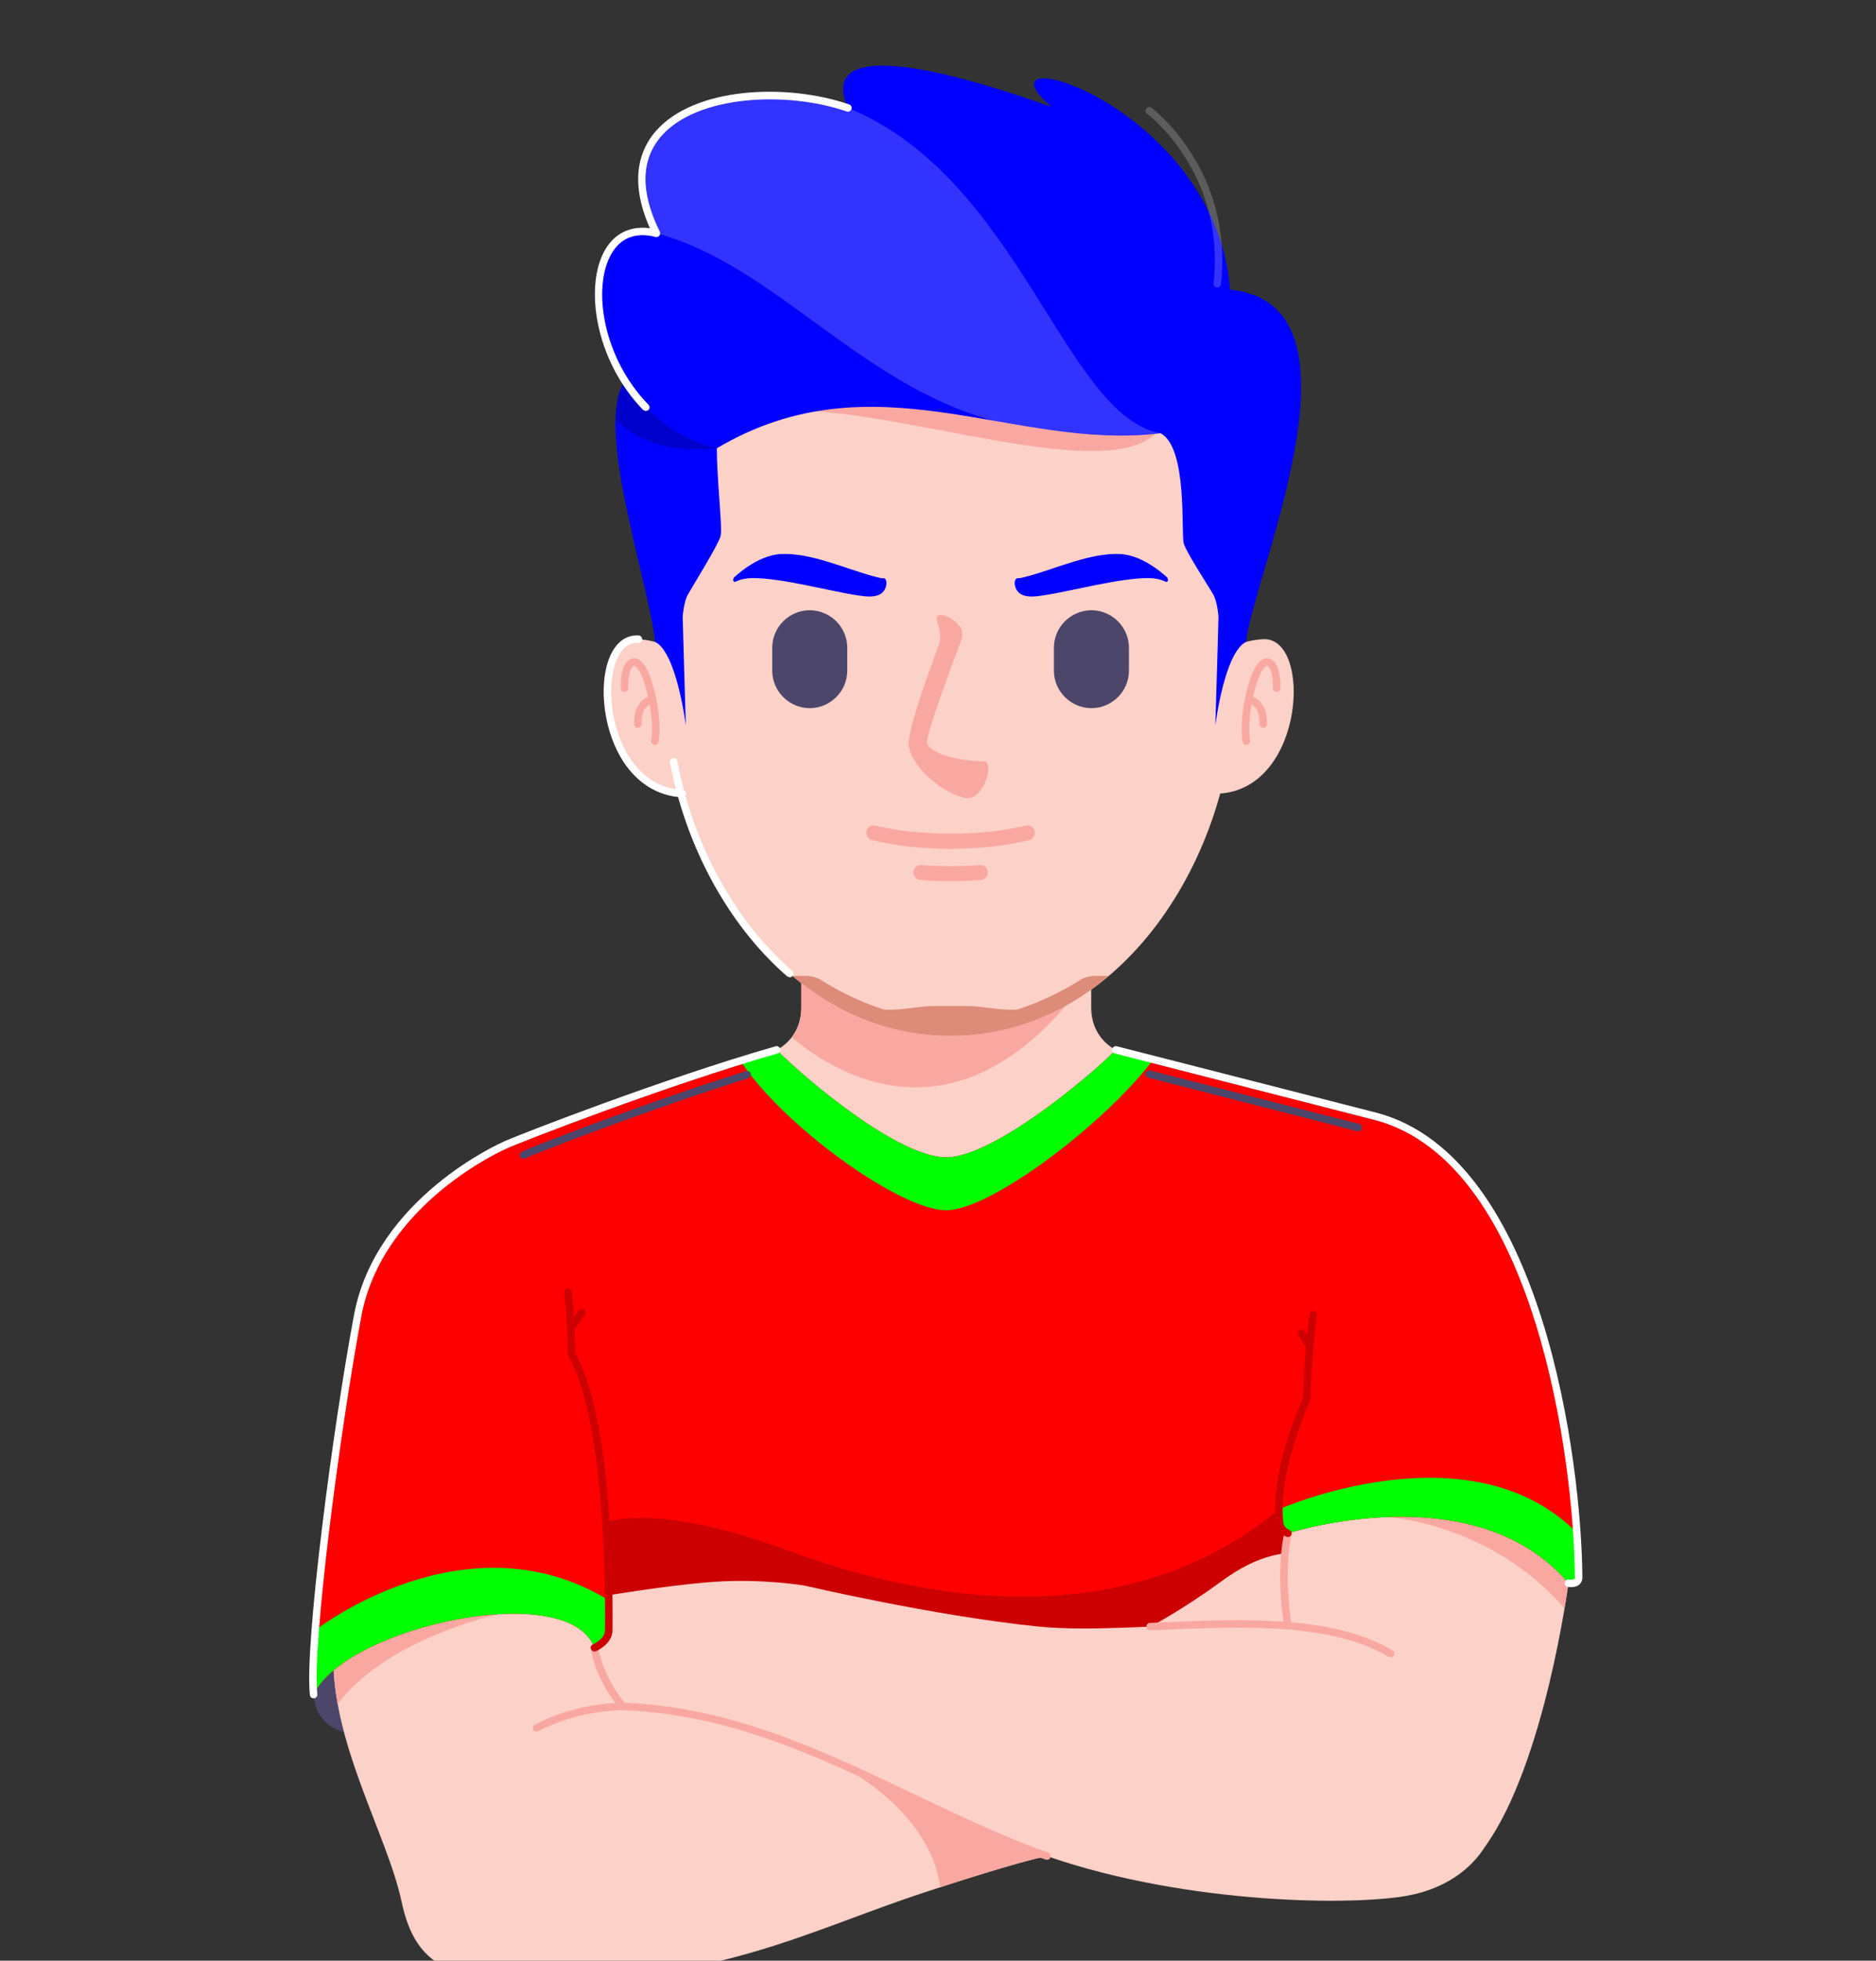 <svg width="224" height="234" viewBox="0 0 224 234" fill="none" xmlns="http://www.w3.org/2000/svg">
<rect x="0" y="0" width="224" height="234" fill="#333333" stroke="none"/>
<g clip-path="url(#clip0_1_1358)">
<path fill-rule="evenodd" clip-rule="evenodd" d="M44.534 206.995C41.66 207.297 37.743 206.5 37.444 202.241C37.143 197.984 41.522 197.733 41.606 197.865C41.689 197.997 44.716 203.409 44.716 203.523L44.534 206.995Z" fill="#4C466A"/>
<path fill-rule="evenodd" clip-rule="evenodd" d="M95.677 145.293H130.295V128.676C132.427 127.971 134.675 127.109 134.675 127.109L133.239 125.299C133.239 125.299 130.295 124.009 130.295 120.248V88.271H95.677V120.248C95.677 124.009 92.732 125.299 92.732 125.299L91.296 127.109C91.296 127.109 93.541 127.971 95.677 128.676V145.293Z" fill="#FCD1C8"/>
<path fill-rule="evenodd" clip-rule="evenodd" d="M95.678 109.952V120.248C95.678 121.845 95.146 122.999 94.534 123.793C99.916 128.315 113.675 136.613 128.015 119.153L106.036 106.296C106.036 106.296 100.295 108.351 95.678 109.952Z" fill="#F9A8A1"/>
<path fill-rule="evenodd" clip-rule="evenodd" d="M60.279 136.679C61.656 136.012 79.59 129.047 92.732 125.299C96.57 129.127 107.354 138.124 112.984 138.124C118.348 138.124 129.402 129.127 133.239 125.299L164.339 133.252V195.032L163.31 206.867H65.18L60.279 136.679Z" fill="#FF0001"/>
<path fill-rule="evenodd" clip-rule="evenodd" d="M164.339 175.58V195.032L164.102 197.76C154.611 198.831 125.766 202.309 121.472 203.104C118.43 203.667 97.472 205.845 80.696 206.867H65.18L64.156 192.236C66.503 187.611 68.766 183.679 68.766 183.679C68.766 183.679 72.636 177.139 94.223 185.093C115.808 193.049 138.536 193.485 154.66 178.4C159.266 174.092 162.331 173.801 164.339 175.58Z" fill="#CC0001"/>
<path fill-rule="evenodd" clip-rule="evenodd" d="M96.084 189.236C96.084 189.236 91.079 188.377 85.263 188.783C79.448 189.189 71.2 190.631 71.2 190.631L68.27 195.544L71.336 205.101C71.336 205.101 74.716 206.588 76.383 205.46C78.049 204.333 96.579 194.373 96.084 189.236Z" fill="#FCD1C8"/>
<path fill-rule="evenodd" clip-rule="evenodd" d="M70.978 196.651C70.978 196.651 71.381 200.055 74.354 203.661L82.74 201.224L110.867 202.937L125.042 221.528C125.042 221.528 122.766 221.777 110.418 225.835C98.066 229.892 88.87 234.94 71.47 236.293C54.072 237.645 49.654 234.94 47.941 226.917C46.228 218.892 39.378 207.716 39.828 196.988C40.278 186.26 57.677 186.168 57.677 186.168C57.677 186.168 71.289 188.241 70.978 196.651Z" fill="#FCD1C8"/>
<path fill-rule="evenodd" clip-rule="evenodd" d="M112.651 205.277L125.042 221.528C125.042 221.528 122.995 221.755 112.267 225.231C110.832 214.804 97.983 209.492 97.983 209.492L111.18 204.932C111.683 205.045 112.172 205.161 112.651 205.277Z" fill="#F9A8A1"/>
<path fill-rule="evenodd" clip-rule="evenodd" d="M40.322 203.376C39.937 201.247 39.739 199.109 39.828 196.988C40.156 189.164 49.498 186.997 54.532 186.397L59.516 192.647C59.516 192.647 46.149 195.527 40.322 203.376Z" fill="#F9A8A1"/>
<path fill-rule="evenodd" clip-rule="evenodd" d="M134.124 196.085L137.382 194.127C137.382 194.127 141.335 192.028 145.752 188.783C150.171 185.537 153.866 184.636 158.555 185.719C163.243 186.799 164.339 192.299 164.339 192.299C164.339 192.299 161.17 200.411 158.284 199.059C155.399 197.708 134.124 196.085 134.124 196.085Z" fill="#FCD1C8"/>
<path fill-rule="evenodd" clip-rule="evenodd" d="M187.273 188.944C187.273 188.944 184.475 210.473 177.331 220.364L153.792 194.033C153.792 194.033 152.704 188.111 153.781 182.995C154.86 177.877 154.86 177.877 154.86 177.877C154.86 177.877 175.775 174.179 176.765 174.721C177.757 175.263 187.224 183.375 187.273 188.944Z" fill="#FCD1C8"/>
<path fill-rule="evenodd" clip-rule="evenodd" d="M187.274 188.944C187.274 188.944 187.126 190.077 186.812 191.943C177.858 181.689 165.64 181.055 165.64 181.055L169.462 175.471C173.255 174.907 176.396 174.519 176.766 174.721C177.758 175.263 187.224 183.375 187.274 188.944Z" fill="#F9A8A1"/>
<path fill-rule="evenodd" clip-rule="evenodd" d="M188.492 188.224C188.38 171.381 182.718 138.192 164.339 133.252C164.339 133.252 156.579 144.411 156.036 166.947C156.036 166.947 152.071 175.423 152.792 181.732C152.792 181.732 152.836 182.633 153.782 182.995C153.782 182.995 176.094 175.781 187.274 188.944C187.274 188.944 188.512 189.192 188.492 188.224Z" fill="#FF0001"/>
<path fill-rule="evenodd" clip-rule="evenodd" d="M188.492 188.224C188.482 186.604 188.419 184.829 188.299 182.944C175.506 170.029 152.727 180.119 152.704 180.128C152.704 180.673 152.732 181.211 152.792 181.732C152.792 181.732 152.836 182.633 153.782 182.995C153.782 182.995 176.094 175.781 187.272 188.944C187.272 188.944 188.512 189.192 188.492 188.224Z" fill="#00FF00"/>
<path fill-rule="evenodd" clip-rule="evenodd" d="M60.279 136.679C60.279 136.679 45.316 143.068 42.7 157.041C40.087 171.013 36.813 196.383 37.444 202.241C41.279 194.104 67.922 188.34 70.978 196.651C70.978 196.651 72.691 195.952 72.691 194.509C72.691 193.067 73.092 170.116 68.225 161.555C68.225 161.555 68.588 141.547 60.279 136.679Z" fill="#FF0001"/>
<path fill-rule="evenodd" clip-rule="evenodd" d="M37.638 194.564C37.374 198.036 37.284 200.763 37.444 202.241C41.279 194.101 67.922 188.34 70.978 196.651C70.978 196.651 72.691 195.952 72.691 194.509C72.691 194.203 72.709 192.912 72.691 190.993C55.594 180.517 37.638 194.564 37.638 194.564Z" fill="#00FF00"/>
<path fill-rule="evenodd" clip-rule="evenodd" d="M96.084 189.236C96.084 189.236 111.498 192.84 123.848 194.104C136.198 195.367 155.402 191.039 166.039 197.348C176.678 203.661 178.842 211.864 178.842 215.559C178.842 219.255 175.594 225.205 167.211 226.379C158.827 227.549 138.274 226.829 122.315 220.517C106.359 214.208 92.295 204.289 74.354 203.661L96.084 189.236Z" fill="#FCD1C8"/>
<path d="M166.039 197.793L165.811 197.731C162.502 195.769 158.364 194.851 153.836 194.477L153.675 194.465C148.796 194.072 143.472 194.305 138.242 194.536L137.342 194.575C137.044 194.591 136.887 194.395 136.875 194.149C136.866 193.903 137.056 193.695 137.303 193.684L138.203 193.645C143.292 193.424 148.466 193.197 153.259 193.539C153.016 191.915 152.447 187.175 153.347 182.903C153.396 182.664 153.632 182.505 153.875 182.559C154.115 182.609 154.268 182.845 154.219 183.087C153.318 187.364 153.968 192.287 154.172 193.611C158.719 194.009 162.886 194.96 166.266 196.965C166.476 197.091 166.547 197.364 166.422 197.575C166.339 197.716 166.191 197.793 166.039 197.793ZM125.011 221.963L124.864 221.939C123.948 221.619 123.042 221.284 122.151 220.932C117.536 219.107 113.022 216.953 108.654 214.872C97.527 209.564 87.016 204.552 74.344 204.107C74.201 204.109 69.073 204.069 64.278 206.617C64.064 206.733 63.792 206.653 63.676 206.435C63.56 206.216 63.643 205.947 63.86 205.833C67.731 203.773 71.714 203.332 73.459 203.237C70.934 199.849 70.553 196.839 70.537 196.705C70.507 196.46 70.681 196.239 70.925 196.211C71.162 196.179 71.391 196.353 71.42 196.599C71.424 196.629 71.84 199.829 74.573 203.223C87.347 203.721 98.372 208.981 109.036 214.067C113.391 216.143 117.892 218.288 122.479 220.104C123.359 220.452 124.252 220.783 125.156 221.096C125.388 221.176 125.511 221.432 125.432 221.664C125.367 221.847 125.196 221.963 125.011 221.963Z" fill="#F9A8A1"/>
<path d="M70.978 197.097C70.804 197.097 70.638 196.993 70.567 196.821C70.475 196.593 70.581 196.333 70.809 196.239C70.823 196.233 72.245 195.631 72.245 194.509L72.248 194.189C72.303 186.871 71.981 169.063 67.838 161.773L67.779 161.545C67.78 161.512 67.831 158.312 67.376 154.231C67.349 153.987 67.527 153.767 67.77 153.737C68.019 153.725 68.234 153.888 68.264 154.132C68.386 155.245 68.475 156.295 68.534 157.236L69.136 156.401C69.279 156.2 69.559 156.156 69.757 156.301C69.956 156.444 70.003 156.723 69.857 156.923L68.611 158.651C68.673 160.088 68.673 161.101 68.672 161.44C72.865 168.98 73.193 186.84 73.138 194.195L73.136 194.509C73.136 196.232 71.227 197.031 71.146 197.064L70.978 197.097Z" fill="#CC0001"/>
<path fill-rule="evenodd" clip-rule="evenodd" d="M88.415 126.588C90.024 129.097 92.662 131.916 95.678 134.557C101.706 139.847 109.23 144.436 112.984 144.436C116.62 144.436 124.099 139.624 130.295 134.181C133.239 131.595 135.894 128.865 137.708 126.443L133.239 125.299C129.402 129.127 118.348 138.124 112.984 138.124C107.354 138.124 96.57 129.127 92.732 125.299C91.339 125.697 89.891 126.129 88.415 126.588Z" fill="#00FF00"/>
<path d="M153.782 183.44L153.624 183.411C152.419 182.952 152.35 181.803 152.347 181.755C151.651 175.687 155.154 167.804 155.594 166.844C155.643 164.809 155.756 162.791 155.928 160.808L155.03 159.353C154.899 159.143 154.964 158.869 155.174 158.739C155.386 158.613 155.659 158.676 155.787 158.885L156.068 159.34C156.156 158.493 156.255 157.652 156.364 156.82C156.396 156.579 156.596 156.4 156.864 156.437C157.108 156.471 157.28 156.695 157.248 156.939C156.82 160.169 156.563 163.541 156.482 166.959L156.44 167.137C156.402 167.221 152.535 175.572 153.235 181.681C153.242 181.771 153.302 182.333 153.94 182.579C154.172 182.667 154.287 182.924 154.198 183.153C154.131 183.332 153.962 183.44 153.782 183.44Z" fill="#CC0001"/>
<path d="M164.342 133.699L164.23 133.684L138.156 127.016C137.919 126.955 137.775 126.712 137.835 126.473C137.896 126.236 138.135 126.101 138.378 126.152L164.451 132.821C164.69 132.883 164.834 133.124 164.772 133.364C164.722 133.564 164.539 133.699 164.342 133.699ZM162.172 135.012L162.06 135L137.087 128.613C136.85 128.552 136.706 128.309 136.766 128.071C136.826 127.833 137.068 127.695 137.307 127.749L162.282 134.135C162.52 134.197 162.664 134.44 162.603 134.679C162.552 134.88 162.37 135.012 162.172 135.012ZM60.279 137.124C60.115 137.124 59.955 137.032 59.878 136.872C59.771 136.651 59.862 136.385 60.085 136.277C61.399 135.64 75.883 130.031 88.039 126.239C88.276 126.16 88.525 126.296 88.597 126.531C88.672 126.765 88.539 127.016 88.306 127.088C76.185 130.869 61.777 136.447 60.473 137.077L60.279 137.124ZM62.5 138.293C62.337 138.293 62.177 138.203 62.099 138.043C61.993 137.821 62.085 137.555 62.308 137.447C63.573 136.833 77.464 131.455 89.086 127.833C89.319 127.755 89.571 127.889 89.642 128.124C89.716 128.359 89.586 128.611 89.351 128.681C77.766 132.293 63.949 137.64 62.695 138.249L62.5 138.293Z" fill="#4C466A"/>
<path fill-rule="evenodd" clip-rule="evenodd" d="M147.398 58.9V82.312C147.398 102.044 133.948 123.627 113.503 123.627C93.058 123.627 79.608 102.044 79.608 82.312V58.9C79.608 14.359 147.398 14.359 147.398 58.9Z" fill="#FCD1C8"/>
<path fill-rule="evenodd" clip-rule="evenodd" d="M91.031 49.236C104.39 47.029 135.152 59.911 139.088 50.097C140.368 46.905 104.515 39.997 91.031 49.236Z" fill="#F9A8A1"/>
<path fill-rule="evenodd" clip-rule="evenodd" d="M81.464 94.713C71.143 94.176 70.271 75.883 76.232 76.285C81.194 76.619 82.232 79.783 82.562 81.112C82.891 82.44 81.464 94.713 81.464 94.713Z" fill="#FCD1C8"/>
<path fill-rule="evenodd" clip-rule="evenodd" d="M145.536 94.713C155.858 94.176 156.73 75.883 150.768 76.285C145.807 76.619 144.768 79.783 144.438 81.112C144.111 82.44 145.536 94.713 145.536 94.713Z" fill="#FCD1C8"/>
<path fill-rule="evenodd" clip-rule="evenodd" d="M114.843 75.236C114.93 75.607 114.927 76.015 114.815 76.312C114.034 78.413 110.595 87.432 110.698 88.596C110.922 90.087 115.19 90.897 117.444 90.851C118.844 90.823 117.472 95.756 115.156 95.223C112.688 94.659 108.924 91.796 108.5 88.94C108.295 87.564 110.479 81.281 112.075 77.041C112.483 75.952 112.134 74.888 111.918 74.191C111.364 72.367 114.56 74.011 114.843 75.236Z" fill="#F9A8A1"/>
<path d="M148.808 88.899C148.591 88.899 148.402 88.741 148.367 88.52C148.071 86.533 148.404 83.719 149.235 81.167C149.998 78.833 150.87 78.461 151.464 78.577C152.399 78.747 152.967 80.179 152.878 82.14C152.867 82.38 152.67 82.567 152.432 82.567L152.415 82.565C152.168 82.555 151.976 82.347 151.988 82.101C152.063 80.435 151.591 79.505 151.306 79.453C151.158 79.412 150.639 79.736 150.083 81.445C149.899 82.005 149.742 82.584 149.611 83.164C150.263 83.427 151.328 84.193 151.286 86.419C151.28 86.664 151.071 86.88 150.831 86.856C150.586 86.851 150.388 86.647 150.394 86.4C150.424 84.856 149.839 84.271 149.431 84.052C149.146 85.651 149.074 87.207 149.251 88.388C149.286 88.632 149.119 88.857 148.875 88.895L148.808 88.899Z" fill="#F9A8A1"/>
<path d="M78.195 88.899L78.129 88.895C77.886 88.857 77.718 88.629 77.755 88.388C77.932 87.207 77.86 85.651 77.575 84.055C77.165 84.276 76.581 84.861 76.61 86.4C76.615 86.647 76.42 86.851 76.173 86.856C75.951 86.887 75.725 86.664 75.719 86.419C75.676 84.193 76.743 83.427 77.395 83.164C77.266 82.584 77.107 82.005 76.923 81.445C76.366 79.736 75.823 79.412 75.701 79.453C75.415 79.505 74.943 80.435 75.017 82.101C75.029 82.347 74.838 82.555 74.592 82.565C74.33 82.628 74.138 82.388 74.128 82.14C74.039 80.179 74.607 78.747 75.542 78.577C76.143 78.461 77.008 78.833 77.771 81.167C78.602 83.719 78.932 86.535 78.636 88.52C78.603 88.741 78.413 88.899 78.195 88.899Z" fill="#F9A8A1"/>
<path fill-rule="evenodd" clip-rule="evenodd" d="M130.318 72.831H130.32C132.783 72.831 134.8 74.845 134.8 77.309V80.035C134.8 82.497 132.783 84.512 130.32 84.512H130.318C127.855 84.512 125.839 82.497 125.839 80.035V77.309C125.839 74.845 127.855 72.831 130.318 72.831Z" fill="#4C466A"/>
<path fill-rule="evenodd" clip-rule="evenodd" d="M96.686 72.831H96.688C99.148 72.831 101.166 74.845 101.166 77.309V80.035C101.166 82.497 99.148 84.512 96.688 84.512H96.686C94.223 84.512 92.207 82.497 92.207 80.035V77.309C92.207 74.845 94.223 72.831 96.686 72.831Z" fill="#4C466A"/>
<path d="M113.503 101.304C110.055 101.304 106.805 100.94 104.099 100.255C103.623 100.133 103.333 99.649 103.456 99.172C103.576 98.695 104.073 98.399 104.536 98.528C109.596 99.812 117.427 99.809 122.467 98.528C122.937 98.399 123.429 98.695 123.549 99.171C123.672 99.649 123.383 100.133 122.907 100.255C120.205 100.94 116.955 101.304 113.503 101.304Z" fill="#F9A8A1"/>
<path d="M113.503 105.159C112.273 105.159 111.052 105.109 109.872 105.015C109.383 104.977 109.019 104.548 109.058 104.056C109.096 103.564 109.536 103.195 110.016 103.239C112.281 103.419 114.73 103.419 116.99 103.239C117.468 103.191 117.909 103.564 117.948 104.056C117.988 104.548 117.623 104.977 117.133 105.015C115.953 105.109 114.732 105.159 113.503 105.159Z" fill="#F9A8A1"/>
<path fill-rule="evenodd" clip-rule="evenodd" d="M146.885 34.58C164.153 36.227 149.848 68.04 148.763 76.619C146.193 77.897 145.112 86.591 145.112 86.591C145.112 86.591 145.458 75.363 145.49 73.567C145.49 73.567 145.36 71.831 144.869 70.959C144.383 70.087 141.682 65.992 141.342 64.856C140.998 63.704 141.844 53.4 138.568 51.705C138.307 51.568 145.185 34.737 146.885 34.58Z" fill="#0000FF"/>
<path fill-rule="evenodd" clip-rule="evenodd" d="M121.265 70.147C121.204 69.989 121.17 69.828 121.159 69.684C121.148 69.523 121.166 69.375 121.207 69.264C121.279 69.075 121.404 68.976 121.572 69.011C121.691 69.036 122.145 68.932 122.76 68.763C126.299 67.791 130.24 65.943 133.787 66.124C136.672 66.271 139.391 68.948 139.399 68.955L139.468 69.265C139.425 69.405 139.303 69.477 139.19 69.424C138.594 69.148 137.951 69 137.18 68.992C133.755 68.952 127.913 70.557 124.663 71.041C123.664 71.192 121.797 71.544 121.265 70.147Z" fill="#0000FF"/>
<path fill-rule="evenodd" clip-rule="evenodd" d="M105.742 70.147C105.802 69.989 105.836 69.828 105.846 69.684C105.858 69.523 105.84 69.375 105.799 69.264C105.727 69.075 105.602 68.976 105.432 69.011C105.315 69.036 104.86 68.932 104.246 68.763C100.708 67.791 96.766 65.943 93.219 66.124C90.334 66.271 87.615 68.948 87.607 68.955H87.608L87.538 69.265C87.58 69.405 87.703 69.477 87.815 69.424C88.41 69.148 89.055 69 89.826 68.992C93.251 68.952 99.094 70.557 102.343 71.041C103.344 71.192 105.208 71.544 105.742 70.147Z" fill="#0000FF"/>
<path fill-rule="evenodd" clip-rule="evenodd" d="M129.104 116.872H129.102C127.25 118.069 124.622 119.452 121.571 120.452C120.283 120.716 117.156 120.069 115.696 120.069C114.235 120.069 113.503 120.069 113.503 120.069C113.503 120.069 112.771 120.069 111.31 120.069C109.85 120.069 106.723 120.716 105.434 120.452C102.384 119.452 99.758 118.069 97.902 116.872H97.9C97.848 116.845 97.014 116.428 96.087 116.46C95.638 116.479 95.082 116.479 94.62 116.476C99.832 120.889 106.224 123.627 113.503 123.627C120.782 123.627 127.172 120.889 132.386 116.476C131.924 116.479 131.368 116.479 130.918 116.46C129.992 116.428 129.156 116.845 129.104 116.872Z" fill="#DD8C79"/>
<path fill-rule="evenodd" clip-rule="evenodd" d="M75.498 44.481C70.11 48.391 77.156 68.04 78.241 76.619C80.81 77.897 81.892 86.591 81.892 86.591C81.892 86.591 81.547 75.363 81.514 73.567C81.514 73.567 81.646 71.831 82.134 70.959C82.62 70.087 85.696 65.143 86.035 64.005C86.38 62.853 85.068 53.377 85.843 50.784C85.927 50.503 77.198 44.637 75.498 44.481Z" fill="#0000FF"/>
<path fill-rule="evenodd" clip-rule="evenodd" d="M75.498 44.481C74.126 45.479 73.56 47.497 73.498 50.097C75.612 52.159 79.326 54.173 85.594 53.495C85.596 52.351 85.664 51.383 85.843 50.784C85.927 50.503 77.198 44.637 75.498 44.481Z" fill="black" fill-opacity="0.2"/>
<path fill-rule="evenodd" clip-rule="evenodd" d="M85.594 53.495C104.456 42.336 121.044 53.875 138.568 51.705L142.422 48.64L146.886 34.58C145.076 12.204 115.506 4.08 125.546 12.763C122.307 11.624 96.544 2.191 101.244 12.883C89.778 8.952 70.794 12.429 78.381 27.848C67.503 25.02 69.155 49.417 85.594 53.495Z" fill="#0000FF"/>
<path fill-rule="evenodd" clip-rule="evenodd" d="M138.568 51.705C127.088 49.627 121.763 21.216 101.244 12.883C89.778 8.952 70.794 12.429 78.381 27.848C92.335 31.555 102.499 45.779 118.49 50.179C121.29 50.664 124.08 51.157 126.876 51.505C130.751 51.988 134.638 52.191 138.568 51.705Z" fill="white" fill-opacity="0.2"/>
<path d="M145.339 34.315L145.291 34.312C145.047 34.284 144.87 34.064 144.896 33.82C146.36 20.649 137.063 13.648 136.97 13.577C136.771 13.433 136.727 13.153 136.874 12.955C137.019 12.755 137.298 12.713 137.496 12.861C137.594 12.933 147.303 20.243 145.783 33.919C145.758 34.145 145.564 34.315 145.339 34.315Z" fill="white" fill-opacity="0.2"/>
<path d="M77.112 49.061L76.793 48.927C71.019 42.993 69.76 34.099 72.243 29.828C73.411 27.82 75.289 26.93 77.602 27.239C74.98 21.336 76.517 17.676 78.327 15.621C82.951 10.372 93.896 9.893 101.388 12.46C101.62 12.541 101.746 12.793 101.664 13.025C101.586 13.257 101.331 13.386 101.099 13.303C93.85 10.815 83.235 11.393 78.995 16.211C76.508 19.036 76.435 22.886 78.78 27.652C78.856 27.807 78.835 27.995 78.725 28.13C78.615 28.265 78.436 28.323 78.269 28.279C75.936 27.675 74.122 28.367 73.013 30.276C70.691 34.271 71.935 42.659 77.432 48.307C77.604 48.484 77.599 48.765 77.423 48.937L77.112 49.061ZM94.285 116.637L93.992 116.528C87.981 111.307 83.358 103.659 80.963 95.119C77.899 94.793 75.343 92.876 73.731 89.676C71.698 85.643 71.516 80.148 73.321 77.427C74.063 76.309 75.085 75.763 76.26 75.84C76.505 75.856 76.693 76.07 76.675 76.315C76.659 76.56 76.451 76.752 76.202 76.728C75.344 76.672 74.626 77.072 74.063 77.919C72.62 80.095 72.462 85.176 74.527 89.276C75.542 91.292 77.423 93.703 80.712 94.191C80.44 93.14 80.2 92.078 79.998 91.004C79.951 90.763 80.109 90.531 80.352 90.484C80.602 90.429 80.826 90.597 80.872 90.838C81.095 92.01 81.36 93.171 81.667 94.316C81.817 94.392 81.918 94.555 81.908 94.736L81.841 94.95C84.195 103.295 88.711 110.76 94.579 115.856C94.763 116.016 94.783 116.299 94.623 116.484C94.534 116.585 94.409 116.637 94.285 116.637Z" fill="white"/>
<path d="M187.598 189.419C187.386 189.419 187.223 189.389 187.187 189.381C186.946 189.333 186.79 189.1 186.838 188.859C186.884 188.616 187.12 188.468 187.36 188.507C187.544 188.541 187.868 188.539 187.987 188.439C188.004 188.424 188.05 188.385 188.047 188.233C187.958 174.813 183.503 138.864 164.224 133.681L133.128 125.731C132.89 125.668 132.747 125.427 132.807 125.188C132.867 124.951 133.104 124.815 133.35 124.867L164.45 132.821C184.271 138.149 188.847 174.619 188.938 188.223C188.948 188.693 188.738 188.972 188.559 189.121C188.268 189.363 187.888 189.419 187.598 189.419ZM37.444 202.688C37.219 202.688 37.027 202.517 37 202.291C36.352 196.264 39.721 170.549 42.264 156.957C44.891 142.915 59.952 136.333 60.103 136.268C61.469 135.607 79.347 128.653 92.609 124.871C92.85 124.804 93.091 124.94 93.162 125.176C93.23 125.413 93.091 125.66 92.855 125.727C79.636 129.497 61.849 136.413 60.473 137.08C60.305 137.151 45.677 143.555 43.138 157.121C40.607 170.661 37.246 196.24 37.887 202.195C37.913 202.44 37.736 202.659 37.493 202.685L37.444 202.688Z" fill="white"/>
</g>
<defs>
<clipPath id="clip0_1_1358">
<rect width="224" height="234" fill="white"/>
</clipPath>
</defs>
</svg>
